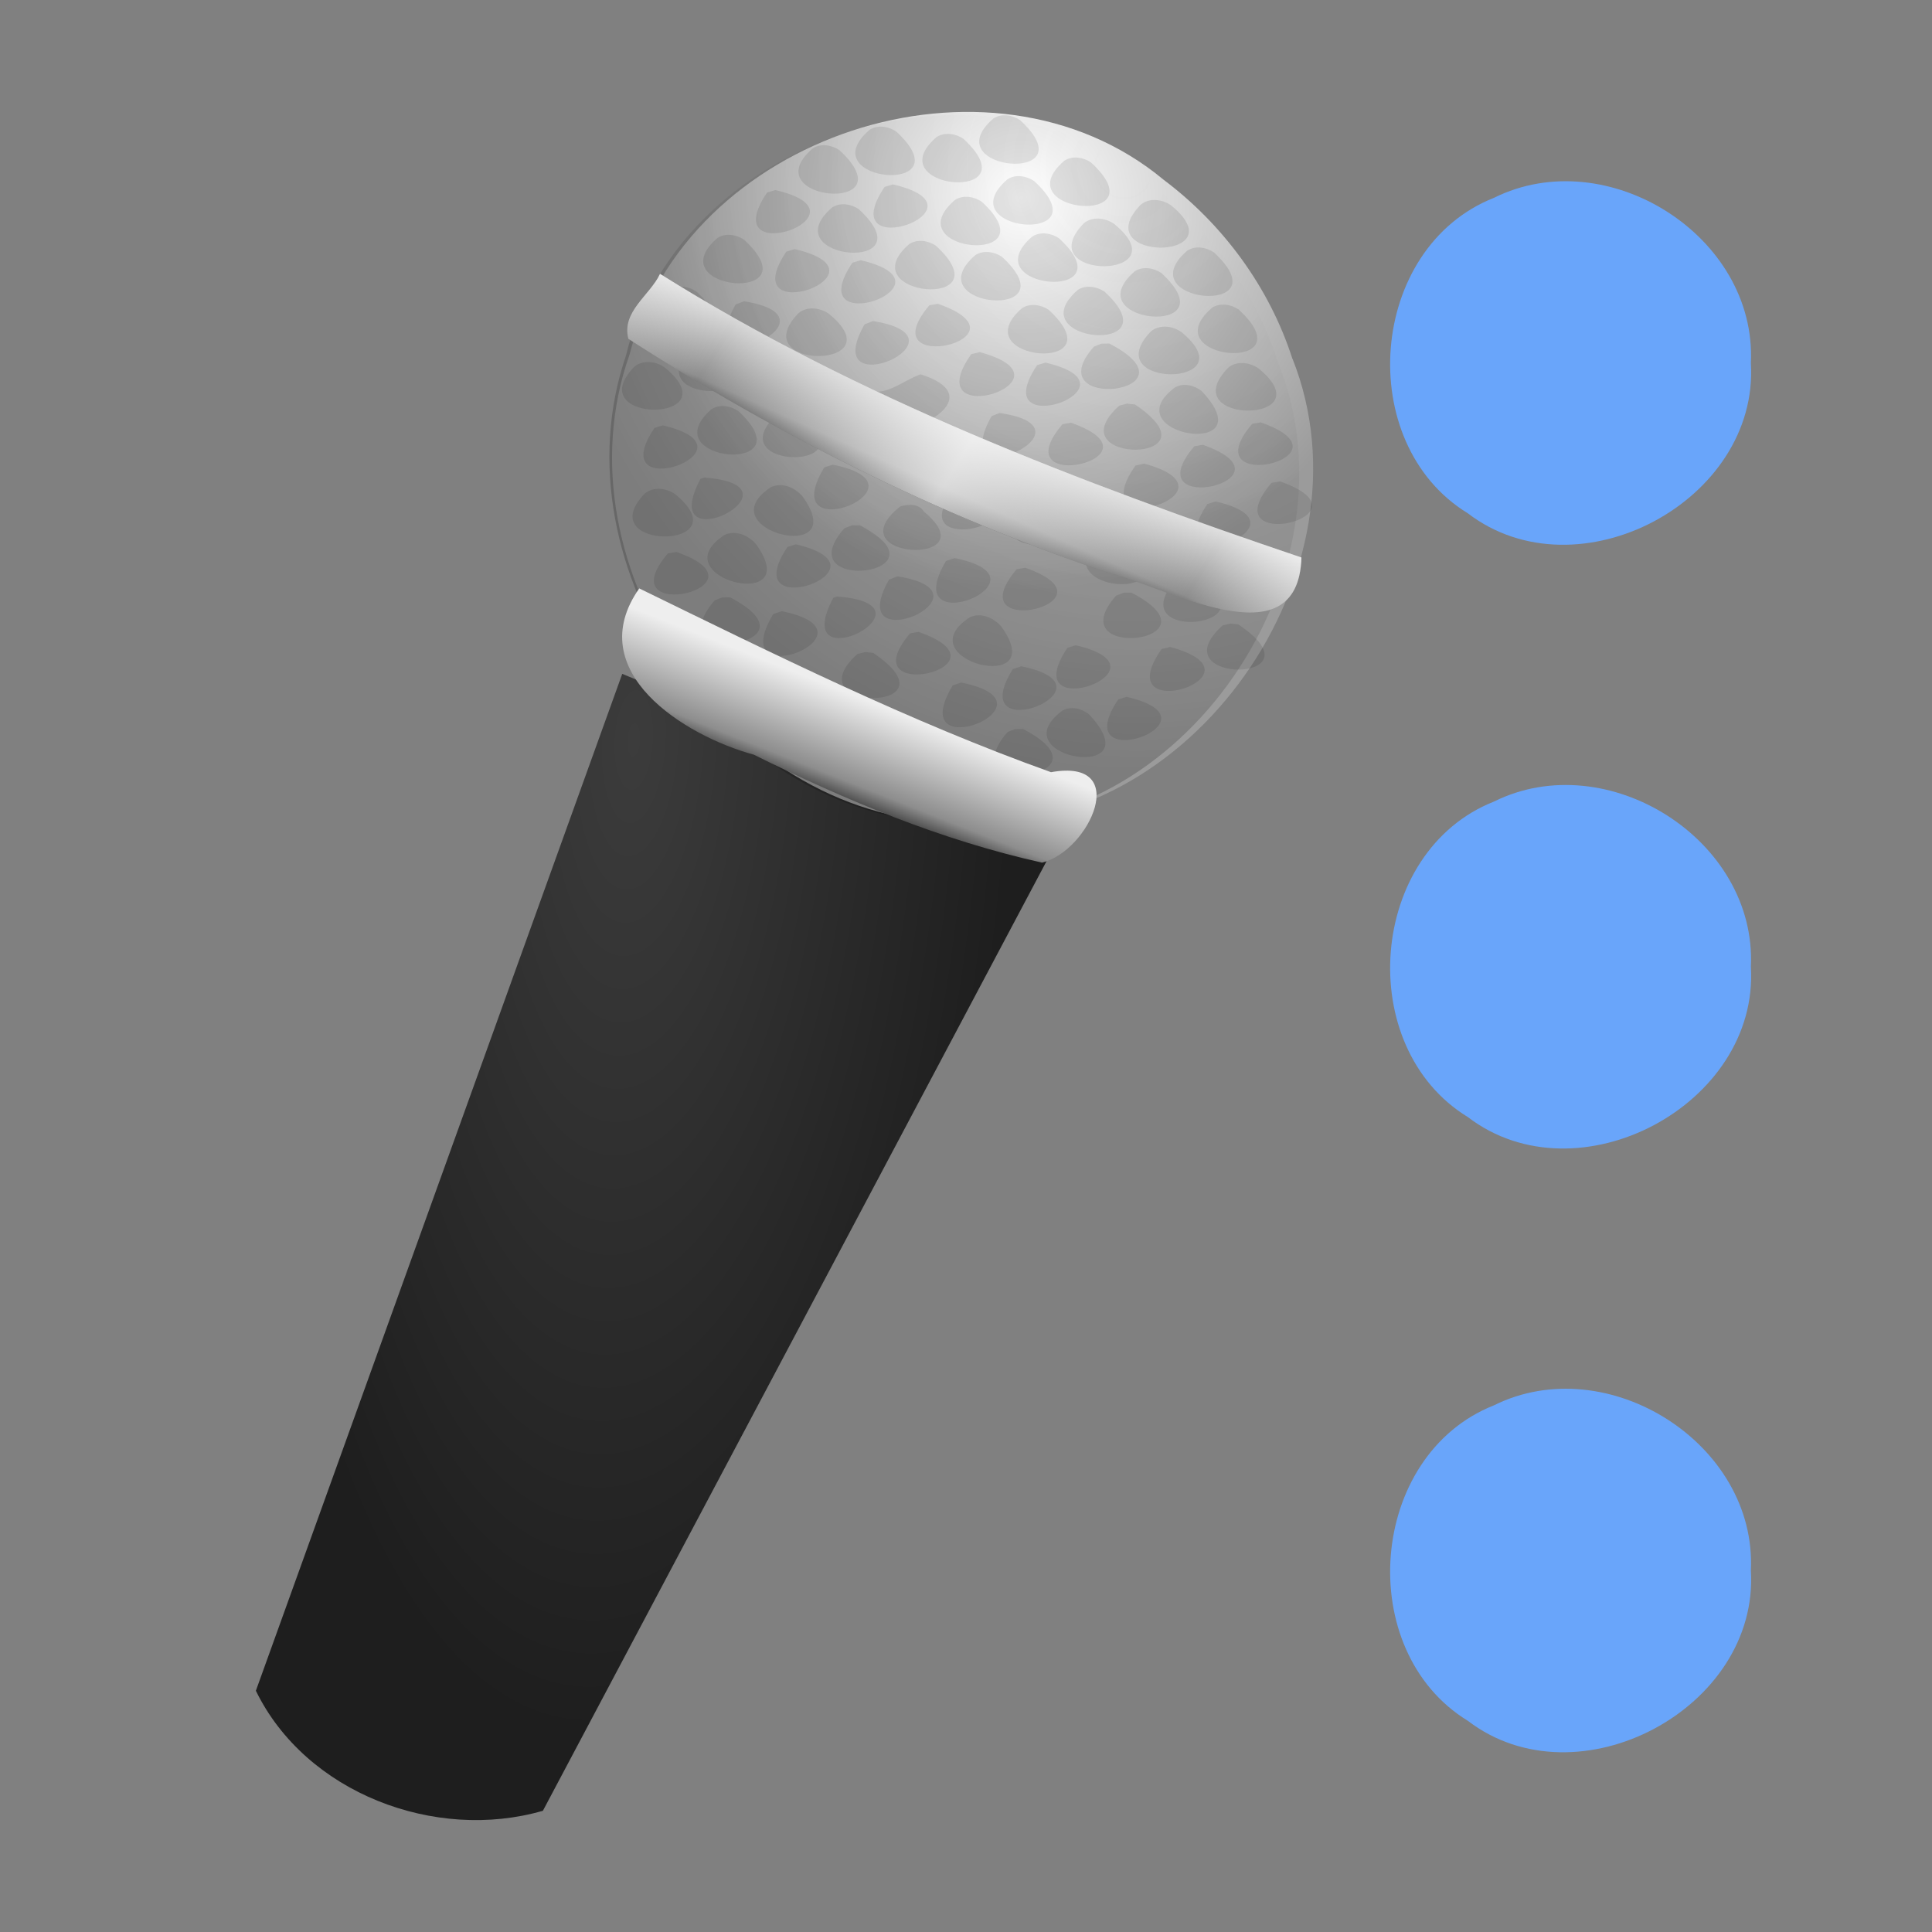 <?xml version="1.0" encoding="UTF-8" standalone="no"?><!DOCTYPE svg PUBLIC "-//W3C//DTD SVG 1.1//EN" "http://www.w3.org/Graphics/SVG/1.1/DTD/svg11.dtd"><svg xmlns="http://www.w3.org/2000/svg" xmlns:xlink="http://www.w3.org/1999/xlink" height="64" version="1.1" viewBox="0 0 16 16" width="64"><rect x="0" y="0" width="16" height="16" fill="#808080" stroke="none"/><defs><radialGradient cx="22.68" cy="15.931" gradientTransform="matrix(-.029 .474 -.181 -.018 8.79 -4.337)" gradientUnits="userSpaceOnUse" id="d" r="17.407"><stop offset="0" stop-color="#3c3c3c"/><stop offset="1" stop-color="#1e1e1e"/></radialGradient><radialGradient cx="37.972" cy="11.218" gradientTransform="matrix(.302 -.099 .102 .309 -4.152 1.932)" gradientUnits="userSpaceOnUse" id="b" r="10.024"><stop offset="0" stop-color="#fff"/><stop offset="1" stop-color="#9b9b9b"/></radialGradient><radialGradient cx="31.002" cy="20.938" gradientTransform="matrix(5.008 -1.637 1.713 5.213 -181.81 -57.012)" gradientUnits="userSpaceOnUse" id="c" r="0.914"><stop offset="0" stop-color="#fff" stop-opacity="0"/><stop offset="0.771" stop-opacity="0.498"/><stop offset="1"/></radialGradient><linearGradient gradientTransform="matrix(.273 -.089 .092 .279 -2.919 1.907)" gradientUnits="userSpaceOnUse" id="e" x1="32.303" x2="34.59" xlink:href="#a" y1="18.646" y2="16.081"/><linearGradient id="a"><stop offset="0" stop-color="#1e1e1e"/><stop offset="0.266" stop-color="#8d8d8d"/><stop offset="1" stop-color="#eee"/></linearGradient><linearGradient gradientTransform="matrix(.273 -.089 .092 .279 -2.919 1.907)" gradientUnits="userSpaceOnUse" id="f" spreadMethod="reflect" x1="34.204" x2="39" y1="17.334" y2="23.119"><stop offset="0" stop-color="#fff"/><stop offset="1" stop-color="#fff" stop-opacity="0"/></linearGradient><linearGradient gradientTransform="matrix(.297 -.103 .106 .305 -3.847 1.554)" gradientUnits="userSpaceOnUse" id="g" x1="26.546" x2="28.415" xlink:href="#a" y1="25.605" y2="23.377"/></defs><path d="m14.5 3.006c0.07 1.143-1.433 1.942-2.344 1.245-0.948-0.58-0.826-2.201 0.217-2.613 0.934-0.464 2.177 0.314 2.127 1.368zm0 5c0.07 1.143-1.433 1.942-2.344 1.245-0.948-0.58-0.826-2.201 0.217-2.613 0.934-0.464 2.177 0.314 2.127 1.368zm0 5c0.07 1.143-1.433 1.942-2.344 1.245-0.948-0.58-0.826-2.201 0.217-2.613 0.934-0.464 2.177 0.314 2.127 1.368z" fill="#69a5fa" stroke-width="1.5"/><path d="m5.153 5.581c-1.011 2.807-2.023 5.614-3.034 8.421 0.414 0.849 1.487 1.252 2.377 0.994 1.405-2.649 2.81-5.298 4.215-7.947-1.186-0.489-2.372-0.979-3.557-1.468z" fill="url(#d)" fill-rule="evenodd" stroke-width="0.293"/><path d="m10.704 2.971c0.697 1.755-0.839 3.958-2.743 3.84-1.881 0.021-3.374-2.108-2.747-3.875 0.46-1.813 2.98-2.648 4.423-1.447 0.494 0.371 0.877 0.893 1.066 1.482z" fill="url(#b)" stroke-width="0.293"/><path d="m6.729 1.23c-0.5 0.436 0.807 0.553 0.222 0.013-0.064-0.043-0.155-0.058-0.222-0.013zm0.471-0.154c-0.5 0.436 0.807 0.553 0.222 0.013-0.064-0.043-0.155-0.058-0.222-0.013zm-0.848 0.519c-0.445 0.663 0.922 0.177 0.069-0.021-0.023 0.007-0.046 0.014-0.069 0.021zm1.403-0.459c-0.5 0.436 0.807 0.553 0.223 0.013-0.064-0.043-0.155-0.058-0.223-0.013zm0.471-0.154c-0.5 0.436 0.807 0.553 0.222 0.013-0.064-0.043-0.155-0.058-0.222-0.013zm-2.286 0.99c-0.5 0.436 0.807 0.553 0.222 0.013-0.064-0.043-0.155-0.058-0.222-0.013zm1.386-0.424c-0.445 0.663 0.922 0.177 0.069-0.021-0.023 0.007-0.046 0.014-0.069 0.021zm-0.436 0.171c-0.5 0.436 0.807 0.553 0.222 0.013-0.064-0.043-0.155-0.058-0.222-0.013zm-1.345 0.682c-0.5 0.436 0.807 0.553 0.222 0.013-0.064-0.043-0.155-0.058-0.222-0.013zm0.967-0.317c-0.445 0.663 0.922 0.177 0.069-0.021-0.023 0.007-0.046 0.014-0.069 0.021zm1.83-0.598c-0.5 0.436 0.807 0.553 0.222 0.013-0.064-0.043-0.155-0.058-0.222-0.013zm0.471-0.154c-0.5 0.436 0.807 0.553 0.222 0.013-0.064-0.043-0.155-0.058-0.222-0.013zm-0.906 0.325c-0.5 0.436 0.807 0.553 0.223 0.013-0.064-0.043-0.155-0.058-0.223-0.013zm-0.848 0.519c-0.445 0.663 0.922 0.177 0.069-0.021-0.023 0.007-0.046 0.014-0.069 0.021zm-0.967 0.346c-0.395 0.695 0.931 0.111 0.07-0.027-0.023 9e-3 -0.046 0.018-0.07 0.027zm1.437-0.5c-0.5 0.436 0.807 0.553 0.222 0.013-0.064-0.043-0.155-0.058-0.222-0.013zm-2.277 1.016c-0.456 0.475 0.816 0.469 0.254 0.006-0.072-0.052-0.182-0.067-0.254-0.006zm0.471-0.154c-0.457 0.475 0.816 0.469 0.254 0.006-0.072-0.052-0.182-0.067-0.254-0.006zm0.889-0.29c-0.456 0.475 0.816 0.469 0.254 0.006-0.072-0.052-0.182-0.067-0.254-0.006zm1.464-0.48c-0.5 0.436 0.807 0.553 0.222 0.013-0.064-0.043-0.155-0.058-0.222-0.013zm0.471-0.154c-0.5 0.436 0.807 0.553 0.223 0.013-0.064-0.043-0.155-0.058-0.223-0.013zm0.428-0.11c-0.456 0.475 0.816 0.469 0.254 0.006-0.072-0.052-0.182-0.067-0.254-0.006zm0.471-0.154c-0.457 0.475 0.816 0.469 0.254 0.006-0.072-0.052-0.182-0.067-0.254-0.006zm-2.286 0.99c-0.395 0.695 0.931 0.111 0.07-0.027-0.023 9e-3 -0.046 0.018-0.07 0.027zm0.537-0.158c-0.514 0.605 0.894 0.277 0.071-0.012-0.024 0.004-0.047 0.008-0.071 0.012zm-2.277 1.016c-0.445 0.663 0.922 0.177 0.069-0.021-0.023 0.007-0.046 0.014-0.069 0.021zm0.471-0.154c-0.5 0.436 0.807 0.553 0.222 0.013-0.064-0.043-0.155-0.058-0.222-0.013zm2.572-0.837c-0.5 0.436 0.807 0.553 0.222 0.013-0.064-0.043-0.155-0.058-0.222-0.013zm1.368-0.476c-0.5 0.436 0.807 0.553 0.222 0.013-0.064-0.043-0.155-0.058-0.222-0.013zm-0.906 0.325c-0.5 0.436 0.807 0.553 0.222 0.013-0.064-0.043-0.155-0.058-0.223-0.013zm0.471-0.154c-0.5 0.436 0.807 0.553 0.222 0.013-0.064-0.043-0.155-0.058-0.222-0.013zm-2.95 1.173c-0.546 0.491 0.866 0.486 0.13-0.009l-0.065-0.007zm0.708-0.198c-0.421 0.743 1.325 0.148 0.47-0.123-0.155 0.053-0.293 0.199-0.47 0.123zm0.889-0.29c-0.464 0.662 0.928 0.215 0.071-0.017-0.024 0.006-0.047 0.012-0.071 0.017zm-2.704 1.155c-0.456 0.475 0.816 0.469 0.254 0.006-0.072-0.052-0.182-0.067-0.254-0.006zm0.462-0.122c-0.383 0.723 0.925 0.056 0.032-0.011zm2.788-0.942c-0.445 0.663 0.922 0.177 0.069-0.021-0.023 0.007-0.046 0.014-0.069 0.021zm0.471-0.154c-0.488 0.552 0.916 0.385 0.127-0.025l-0.066 7.17e-4zm0.976-0.32c-0.5 0.436 0.807 0.553 0.222 0.013-0.064-0.043-0.155-0.058-0.223-0.013zm-0.505 0.195c-0.456 0.475 0.816 0.469 0.254 0.006-0.072-0.052-0.182-0.067-0.254-0.006zm-2.705 1.126c-0.422 0.703 0.94 0.15 0.07-0.023-0.023 0.008-0.047 0.015-0.07 0.023zm-0.439 0.162c-0.547 0.355 0.678 0.661 0.26 0.079-0.06-0.073-0.167-0.12-0.26-0.079zm1.825-0.587c-0.392 0.695 0.923 0.097 0.066-0.026-0.022 0.009-0.044 0.017-0.066 0.026zm-2.681 1.137c-0.514 0.605 0.894 0.277 0.071-0.012-0.024 0.004-0.047 0.008-0.071 0.012zm0.471-0.154c-0.547 0.355 0.678 0.661 0.26 0.079-0.06-0.073-0.167-0.12-0.26-0.079zm2.797-0.916c-0.514 0.605 0.894 0.277 0.071-0.012-0.024 0.004-0.047 0.008-0.071 0.012zm0.471-0.154c-0.546 0.491 0.866 0.486 0.13-0.009l-0.065-0.007zm0.9-0.313c-0.457 0.475 0.816 0.469 0.254 0.006-0.072-0.052-0.182-0.067-0.254-0.006zm-0.439 0.162c-0.53 0.396 0.766 0.607 0.219 0.029-0.06-0.047-0.149-0.068-0.219-0.029zm-2.277 0.987c-0.551 0.442 0.747 0.5 0.198 0.042-0.044-0.069-0.132-0.063-0.198-0.042zm-0.932 0.334c-0.445 0.663 0.922 0.177 0.069-0.021-0.023 0.007-0.046 0.014-0.069 0.021zm1.394-0.485c-0.514 0.605 0.894 0.277 0.071-0.012-0.023 0.003-0.048 0.009-0.071 0.012zm-0.923 0.331c-0.488 0.552 0.916 0.385 0.127-0.025l-0.065 6.87e-4zm-1.074 0.597c-0.488 0.552 0.916 0.385 0.127-0.025l-0.065 6.85e-4zm2.552-0.811c-0.488 0.552 0.916 0.385 0.127-0.025l-0.065 6.82e-4zm1.899-0.651c-0.514 0.605 0.894 0.277 0.071-0.012-0.024 0.004-0.047 0.008-0.071 0.012zm-0.967 0.346c-0.464 0.662 0.928 0.215 0.071-0.017-0.023 5e-3 -0.048 0.013-0.071 0.017zm0.488-0.16c-0.514 0.605 0.894 0.277 0.071-0.012-0.024 0.004-0.047 0.008-0.071 0.012zm-3.487 1.389c-0.422 0.703 0.94 0.149 0.07-0.023-0.023 0.008-0.047 0.015-0.07 0.023zm0.497-0.134c-0.383 0.723 0.925 0.056 0.032-0.011zm0.462-0.151c-0.395 0.695 0.931 0.111 0.07-0.027-0.023 9e-3 -0.046 0.018-0.07 0.027zm0.471-0.154c-0.415 0.7 0.939 0.147 0.071-0.024-0.024 8e-3 -0.047 0.016-0.071 0.024zm1.276-0.182c-0.5 0.436 0.807 0.553 0.222 0.013-0.064-0.043-0.155-0.058-0.222-0.013zm-0.69 0.25c-0.514 0.605 0.894 0.277 0.071-0.012-0.023 4e-3 -0.047 0.008-0.071 0.012zm1.579-0.54c-0.445 0.663 0.922 0.177 0.069-0.021-0.023 0.007-0.046 0.014-0.069 0.021zm0.531-0.175c-0.514 0.605 0.894 0.277 0.071-0.012-0.024 0.004-0.047 0.008-0.071 0.012zm-2.993 1.246c-0.514 0.605 0.894 0.277 0.071-0.012-0.024 0.004-0.047 0.008-0.071 0.012zm-0.436 0.171c-0.546 0.491 0.866 0.486 0.13-0.009l-0.065-0.007zm0.932-0.305c-0.547 0.355 0.678 0.661 0.26 0.079-0.06-0.073-0.167-0.12-0.26-0.079zm1.21-0.178c-0.488 0.552 0.916 0.385 0.127-0.025l-0.065 6.66e-4zm0.497-0.134c-0.488 0.552 0.916 0.385 0.127-0.025l-0.065 6.66e-4zm0.462-0.151c-0.5 0.436 0.807 0.553 0.222 0.013-0.064-0.043-0.155-0.058-0.222-0.013zm-2.312 1.028c-0.422 0.703 0.94 0.149 0.07-0.023-0.023 0.008-0.047 0.015-0.07 0.023zm0.95-0.311c-0.445 0.663 0.922 0.177 0.069-0.021-0.023 0.007-0.046 0.014-0.069 0.021zm-0.453 0.177c-0.422 0.681 0.928 0.148 0.07-0.024-0.023 8e-3 -0.047 0.016-0.07 0.024zm1.738-0.362c-0.546 0.491 0.866 0.486 0.13-0.009l-0.065-0.007zm-0.505 0.195c-0.464 0.662 0.928 0.215 0.071-0.017-0.024 0.006-0.047 0.012-0.071 0.017zm-0.822 0.51c-0.53 0.396 0.766 0.607 0.219 0.029-0.06-0.047-0.149-0.068-0.219-0.029zm-0.453 0.177c-0.488 0.552 0.916 0.385 0.127-0.025l-0.065 7.01e-4zm0.916-0.27c-0.445 0.663 0.922 0.177 0.069-0.021-0.023 0.007-0.046 0.014-0.069 0.021z" opacity="0.1" stroke-width="0.293"/><path d="m10.585 3.003c0.696 1.725-0.788 3.936-2.679 3.813-1.871 5.86e-4 -3.322-2.116-2.722-3.871 0.424-1.767 2.857-2.612 4.28-1.474 0.518 0.38 0.926 0.918 1.121 1.533z" fill="url(#c)" opacity="0.191" stroke-width="0.293"/><path d="m5.466 2.268c1.648 1.033 3.478 1.727 5.312 2.349-0.028 0.882-1.138 0.232-1.623 0.119-1.392-0.472-2.717-1.134-3.951-1.93-0.059-0.225 0.179-0.36 0.262-0.538z" fill="url(#e)" fill-rule="evenodd" stroke-width="0.293"/><path d="m5.466 2.268c1.648 1.033 3.478 1.727 5.312 2.349-0.028 0.882-1.138 0.232-1.623 0.119-1.392-0.472-2.717-1.134-3.951-1.93-0.059-0.225 0.179-0.36 0.262-0.538z" fill="url(#f)" fill-rule="evenodd" opacity="0.674" stroke-width="0.293"/><path d="m8.63 7.144c0.393-0.096 0.745-0.87 0.074-0.749-1.173-0.42-2.291-0.976-3.41-1.522-0.482 0.686 0.374 1.221 0.949 1.377 0.762 0.379 1.554 0.709 2.387 0.894z" fill="url(#g)" fill-rule="evenodd" stroke-width="0.293"/></svg>
